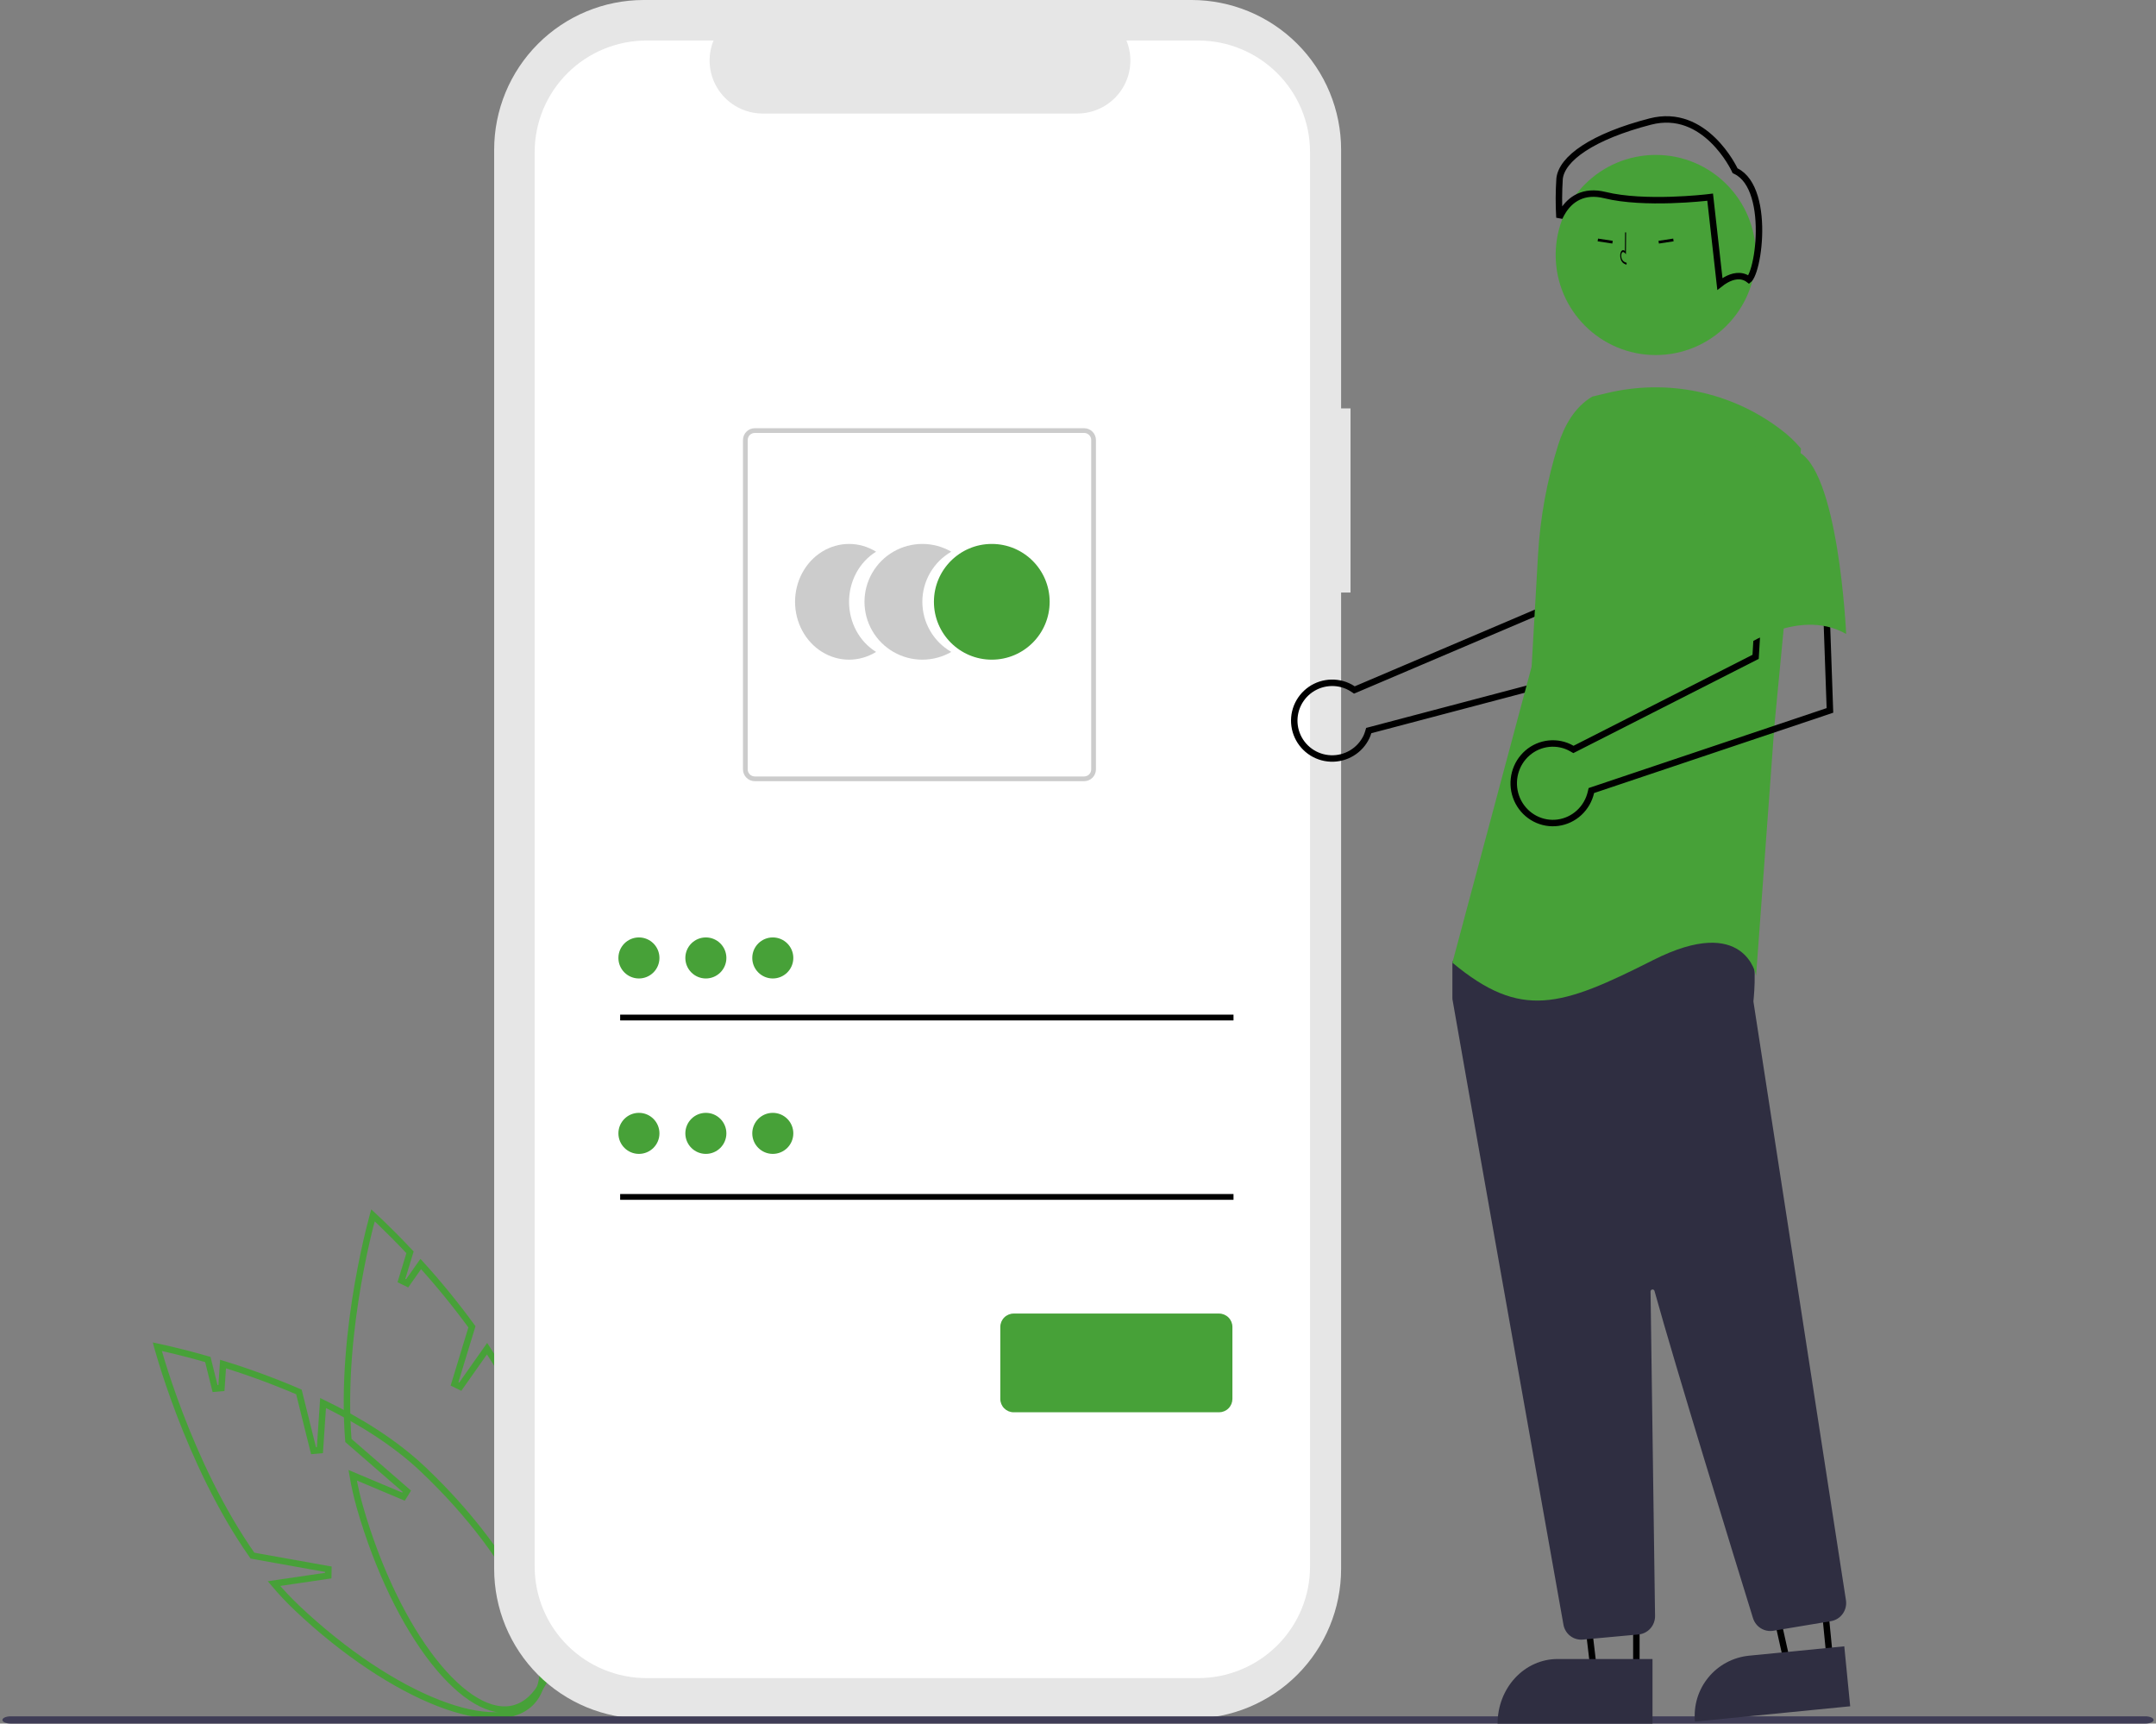 <svg width="334" height="267" viewBox="0 0 334 267" fill="none" xmlns="http://www.w3.org/2000/svg">
<rect x="0" y="0" width="334" height="267" fill="#808080" stroke="none"/>
<path d="M48.573 224.737L49.557 224.65L50.049 217.34C55.617 220.044 61.117 223.43 65.519 227.596L65.519 227.596C72.948 234.627 78.532 242.215 81.562 248.784C83.078 252.069 83.944 255.076 84.097 257.617C84.25 260.156 83.691 262.182 82.416 263.583C81.142 264.982 79.209 265.698 76.72 265.731C74.229 265.764 71.227 265.108 67.902 263.812C61.255 261.221 53.419 256.109 45.989 249.077C44.742 247.889 43.558 246.633 42.444 245.315L50.853 244.079L50.869 243.092L39.112 240.986C34.074 233.821 30.341 225.573 27.862 219.087C26.614 215.82 25.685 213.006 25.069 211.01C24.761 210.011 24.53 209.218 24.378 208.674C24.372 208.655 24.367 208.636 24.362 208.618C24.773 208.704 25.336 208.827 26.03 208.989C27.539 209.339 29.667 209.869 32.198 210.601L33.319 215.11L34.303 215.023L34.554 211.305C38.543 212.534 42.466 213.976 46.307 215.626L48.573 224.737Z" stroke="#47A138"/>
<path d="M70.415 214.379L71.302 214.813L75.455 208.917C78.875 214.081 81.889 219.785 83.556 225.577C86.37 235.347 87.308 244.628 86.567 251.727C86.197 255.277 85.409 258.255 84.246 260.471C83.085 262.685 81.573 264.097 79.761 264.615C77.949 265.133 75.914 264.734 73.751 263.47C71.586 262.205 69.333 260.096 67.129 257.281C62.724 251.653 58.581 243.288 55.767 233.518C55.301 231.877 54.923 230.213 54.635 228.533L62.506 231.848L63.028 231.01L53.971 223.142C53.287 214.5 54.28 205.624 55.453 198.879C56.044 195.483 56.679 192.633 57.167 190.633C57.41 189.633 57.617 188.846 57.763 188.309C57.767 188.294 57.771 188.279 57.775 188.264C58.085 188.55 58.509 188.946 59.027 189.444C60.148 190.52 61.711 192.07 63.519 193.997L62.186 198.368L63.073 198.802L65.184 195.805C67.996 198.909 70.642 202.158 73.11 205.54L70.415 214.379Z" stroke="#47A138"/>
<path d="M209.222 63.266H207.76V23.194C207.76 20.148 207.16 17.132 205.996 14.318C204.831 11.504 203.123 8.947 200.971 6.793C198.819 4.64 196.263 2.931 193.451 1.766C190.639 0.6 187.625 0 184.581 0H99.733C93.585 0 87.69 2.444 83.343 6.793C78.996 11.143 76.554 17.042 76.554 23.194V243.039C76.554 246.084 77.153 249.1 78.318 251.914C79.483 254.728 81.19 257.285 83.343 259.439C85.495 261.593 88.05 263.301 90.863 264.467C93.675 265.632 96.689 266.232 99.733 266.232H184.581C190.728 266.232 196.624 263.789 200.971 259.439C205.318 255.089 207.76 249.19 207.76 243.039V91.791H209.221L209.222 63.266Z" fill="#E6E6E6"/>
<path d="M185.602 6.275H174.505C175.016 7.522 175.21 8.875 175.073 10.215C174.935 11.555 174.468 12.841 173.714 13.959C172.96 15.076 171.942 15.992 170.75 16.626C169.557 17.259 168.226 17.59 166.875 17.59H118.168C116.817 17.59 115.487 17.259 114.294 16.625C113.101 15.992 112.083 15.076 111.33 13.958C110.576 12.84 110.109 11.555 109.972 10.215C109.834 8.875 110.028 7.522 110.539 6.275H100.174C95.573 6.275 91.162 8.096 87.909 11.338C84.656 14.581 82.829 18.978 82.829 23.563V242.67C82.829 247.255 84.656 251.652 87.909 254.894C91.162 258.136 95.573 259.958 100.174 259.958H185.602C190.202 259.958 194.614 258.136 197.867 254.894C201.12 251.652 202.947 247.255 202.947 242.67V23.562C202.947 18.977 201.12 14.58 197.867 11.338C194.614 8.096 190.202 6.275 185.602 6.275Z" fill="white"/>
<path d="M131.532 93.227C131.532 91.653 131.919 90.107 132.653 88.744C133.388 87.381 134.444 86.25 135.717 85.464C134.445 84.677 133.002 84.262 131.534 84.262C130.065 84.262 128.622 84.676 127.351 85.463C126.079 86.249 125.022 87.381 124.288 88.744C123.554 90.107 123.167 91.653 123.167 93.226C123.167 94.8 123.554 96.346 124.288 97.709C125.022 99.071 126.079 100.203 127.351 100.99C128.622 101.776 130.065 102.19 131.534 102.19C133.002 102.19 134.445 101.776 135.717 100.989C134.445 100.203 133.388 99.072 132.653 97.709C131.919 96.346 131.532 94.8 131.532 93.227Z" fill="#CCCCCC"/>
<path d="M142.887 93.227C142.886 91.653 143.3 90.107 144.088 88.744C144.875 87.381 146.007 86.25 147.37 85.464C146.007 84.677 144.462 84.262 142.888 84.262C141.315 84.262 139.769 84.676 138.406 85.463C137.043 86.249 135.912 87.381 135.125 88.744C134.338 90.107 133.924 91.653 133.924 93.226C133.924 94.8 134.338 96.346 135.125 97.709C135.912 99.071 137.043 100.203 138.406 100.99C139.769 101.776 141.315 102.19 142.888 102.19C144.462 102.19 146.007 101.776 147.37 100.989C146.007 100.203 144.875 99.072 144.088 97.709C143.301 96.346 142.886 94.8 142.887 93.227Z" fill="#CCCCCC"/>
<path d="M153.645 102.19C158.596 102.19 162.609 98.177 162.609 93.226C162.609 88.275 158.596 84.262 153.645 84.262C148.694 84.262 144.681 88.275 144.681 93.226C144.681 98.177 148.694 102.19 153.645 102.19Z" fill="#47A138"/>
<path d="M167.948 121.015H116.931C116.446 121.014 115.98 120.821 115.636 120.478C115.293 120.134 115.1 119.668 115.099 119.183V68.166C115.1 67.68 115.293 67.215 115.636 66.871C115.98 66.528 116.446 66.335 116.931 66.334H167.948C168.434 66.335 168.899 66.528 169.243 66.871C169.586 67.215 169.779 67.68 169.78 68.166V119.183C169.779 119.668 169.586 120.134 169.243 120.478C168.899 120.821 168.434 121.014 167.948 121.015ZM116.931 67.067C116.64 67.067 116.36 67.183 116.154 67.389C115.948 67.596 115.832 67.875 115.832 68.166V119.183C115.832 119.475 115.948 119.754 116.154 119.96C116.36 120.166 116.64 120.282 116.931 120.282H167.948C168.239 120.282 168.519 120.166 168.725 119.96C168.931 119.754 169.047 119.475 169.047 119.183V68.166C169.047 67.875 168.931 67.596 168.725 67.389C168.519 67.183 168.239 67.067 167.948 67.067H116.931Z" fill="#CCCCCC"/>
<path d="M191.091 157.179H96.072V158.075H191.091V157.179Z" fill="black"/>
<path d="M191.091 184.967H96.072V185.864H191.091V184.967Z" fill="black"/>
<path d="M98.98 151.576C100.736 151.576 102.159 150.152 102.159 148.397C102.159 146.641 100.736 145.218 98.98 145.218C97.225 145.218 95.801 146.641 95.801 148.397C95.801 150.152 97.225 151.576 98.98 151.576Z" fill="#47A138"/>
<path d="M98.98 178.75C100.736 178.75 102.159 177.327 102.159 175.571C102.159 173.815 100.736 172.392 98.98 172.392C97.225 172.392 95.801 173.815 95.801 175.571C95.801 177.327 97.225 178.75 98.98 178.75Z" fill="#47A138"/>
<path d="M188.848 218.779H157.037C156.487 218.778 155.96 218.56 155.572 218.171C155.183 217.783 154.965 217.256 154.964 216.706V205.557C154.965 205.007 155.183 204.48 155.572 204.092C155.96 203.703 156.487 203.484 157.037 203.484H188.848C189.398 203.484 189.925 203.703 190.313 204.092C190.702 204.48 190.92 205.007 190.921 205.557V216.706C190.92 217.256 190.702 217.783 190.313 218.171C189.925 218.56 189.398 218.778 188.848 218.779Z" fill="#47A138"/>
<path d="M109.349 151.576C111.105 151.576 112.528 150.152 112.528 148.397C112.528 146.641 111.105 145.218 109.349 145.218C107.594 145.218 106.171 146.641 106.171 148.397C106.171 150.152 107.594 151.576 109.349 151.576Z" fill="#47A138"/>
<path d="M109.349 178.75C111.105 178.75 112.528 177.327 112.528 175.571C112.528 173.815 111.105 172.392 109.349 172.392C107.594 172.392 106.171 173.815 106.171 175.571C106.171 177.327 107.594 178.75 109.349 178.75Z" fill="#47A138"/>
<path d="M119.719 151.576C121.474 151.576 122.898 150.152 122.898 148.397C122.898 146.641 121.474 145.218 119.719 145.218C117.963 145.218 116.54 146.641 116.54 148.397C116.54 150.152 117.963 151.576 119.719 151.576Z" fill="#47A138"/>
<path d="M119.719 178.75C121.474 178.75 122.898 177.327 122.898 175.571C122.898 173.815 121.474 172.392 119.719 172.392C117.963 172.392 116.54 173.815 116.54 175.571C116.54 177.327 117.963 178.75 119.719 178.75Z" fill="#47A138"/>
<path d="M332.346 267H1.654C0.946 267 0.373 266.749 0.373 266.439C0.373 266.13 0.946 265.878 1.654 265.878H332.346C333.053 265.878 333.627 266.129 333.627 266.439C333.627 266.749 333.053 267 332.346 267Z" fill="#3F3D56"/>
<path d="M209.593 106.735L209.818 106.884L210.066 106.779L238.026 94.875L238.287 94.764L238.326 94.482L239.265 87.566L249.48 87.503L248.855 103.461L212.309 113.102L212.039 113.173L211.958 113.44C211.887 113.675 211.801 113.905 211.702 114.129C211.211 115.173 210.421 116.05 209.432 116.648C208.441 117.248 207.295 117.543 206.137 117.495C204.979 117.447 203.861 117.059 202.923 116.38C201.986 115.7 201.271 114.76 200.868 113.677C200.464 112.593 200.391 111.416 200.657 110.291C200.923 109.166 201.516 108.145 202.362 107.355C203.207 106.565 204.269 106.042 205.412 105.852C206.554 105.662 207.728 105.812 208.785 106.285C209.066 106.413 209.336 106.563 209.593 106.735Z" stroke="black"/>
<path d="M253.499 259.5H246.99L243.563 230.5L253.5 230.501L253.499 259.5Z" stroke="black"/>
<path d="M241.273 257H256V267H232C232 264.348 232.977 261.804 234.716 259.929C236.455 258.054 238.814 257 241.273 257Z" fill="#2F2E41"/>
<path d="M280.685 228.547L283.454 256.805L276.847 257.459L270.611 229.545L280.685 228.547Z" stroke="black"/>
<path d="M270.954 256.485L285.71 255.032L286.625 264.322L262.579 266.691C262.459 265.471 262.58 264.239 262.936 263.066C263.292 261.892 263.875 260.801 264.653 259.853C265.431 258.906 266.387 258.12 267.468 257.542C268.55 256.965 269.734 256.605 270.954 256.485Z" fill="#2F2E41"/>
<path d="M256.5 55C265.061 55 272 48.06 272 39.5C272 30.94 265.061 24 256.5 24C247.94 24 241 30.94 241 39.5C241 48.06 247.94 55 256.5 55Z" fill="#47A138"/>
<path d="M244.954 254C244.297 254.002 243.661 253.769 243.158 253.342C242.654 252.916 242.316 252.323 242.202 251.668C238.247 229.455 225.319 156.821 225.01 154.809C225.003 154.763 225 154.716 225 154.669V149.253C225 149.056 225.061 148.864 225.174 148.703L226.882 146.283C226.963 146.167 227.07 146.071 227.193 146.002C227.317 145.934 227.454 145.895 227.595 145.889C237.332 145.427 269.22 144.074 270.76 146.021C272.307 147.978 271.761 153.908 271.635 155.077L271.641 155.199L285.968 247.896C286.08 248.635 285.9 249.389 285.466 249.995C285.033 250.601 284.381 251.01 283.652 251.134L274.704 252.625C274.038 252.734 273.355 252.596 272.78 252.239C272.206 251.881 271.777 251.326 271.572 250.675C268.804 241.728 259.525 211.629 256.309 199.982C256.289 199.908 256.243 199.845 256.179 199.803C256.116 199.761 256.04 199.743 255.965 199.754C255.89 199.765 255.822 199.803 255.772 199.861C255.723 199.919 255.697 199.993 255.698 200.07C255.858 211.172 256.247 239.498 256.38 249.281L256.395 250.335C256.401 251.048 256.142 251.738 255.67 252.267C255.198 252.797 254.546 253.128 253.844 253.195L245.216 253.988C245.128 253.996 245.04 254 244.954 254Z" fill="#2F2E41"/>
<path d="M246.682 61.432C243.95 63.029 242.315 65.964 241.377 68.95C239.64 74.479 238.595 80.195 238.264 85.973L237.273 103.272L225 149.133C235.637 157.983 241.773 155.972 256.091 148.733C270.41 141.493 272.046 151.146 272.046 151.146L274.909 112.125L279 69.484C278.082 68.396 277.043 67.414 275.902 66.554C272.12 63.663 267.721 61.653 263.035 60.676C258.349 59.7 253.499 59.782 248.85 60.916L246.682 61.432Z" fill="#47A138"/>
<path d="M243.517 115.963L243.752 116.098L243.994 115.975L271.718 101.882L271.973 101.752L271.99 101.466L272.424 94.269L282.906 93.535L283.487 110.05L246.792 122.375L246.527 122.464L246.464 122.737C246.184 123.958 245.545 125.061 244.633 125.902C243.721 126.743 242.58 127.281 241.362 127.446C240.144 127.611 238.905 127.396 237.809 126.828C236.713 126.26 235.812 125.366 235.227 124.264C234.642 123.161 234.401 121.903 234.537 120.657C234.673 119.412 235.178 118.238 235.986 117.293C236.793 116.348 237.864 115.676 239.054 115.365C240.245 115.055 241.499 115.119 242.653 115.55C242.951 115.665 243.24 115.802 243.517 115.963Z" stroke="black"/>
<path d="M278.22 69.825C284.835 72.223 286 98.202 286 98.202C278.218 93.806 268.879 101 268.879 101C268.879 101 266.934 94.206 264.599 85.413C263.894 82.94 263.81 80.324 264.354 77.808C264.898 75.293 266.053 72.959 267.712 71.025C267.712 71.025 271.605 67.425 278.22 69.825Z" fill="#47A138"/>
<path d="M242.148 32.66C241.926 33.005 241.74 33.358 241.583 33.7C241.465 31.69 241.473 29.674 241.606 27.663C241.78 26.15 242.991 24.527 245.376 22.967C247.75 21.413 251.201 19.982 255.652 18.831C259.905 17.732 263.143 19.549 265.36 21.7C266.47 22.776 267.311 23.926 267.875 24.809C268.157 25.25 268.368 25.622 268.508 25.883C268.578 26.013 268.631 26.115 268.665 26.184C268.682 26.218 268.695 26.244 268.703 26.261L268.712 26.28L268.714 26.284L268.714 26.284L268.714 26.284L268.714 26.284L268.788 26.443L268.945 26.521C270.328 27.206 271.261 28.641 271.826 30.499C272.389 32.35 272.562 34.547 272.481 36.624C272.401 38.701 272.069 40.62 271.648 41.908C271.434 42.562 271.213 43.003 271.025 43.227C270.986 43.273 270.956 43.301 270.934 43.319C269.717 42.382 268.323 42.823 267.378 43.353C267.02 43.553 266.7 43.779 266.439 43.985L264.987 31.038L264.931 30.538L264.432 30.598L264.431 30.598L264.43 30.598L264.425 30.598L264.405 30.601L264.324 30.61C264.253 30.618 264.147 30.629 264.009 30.643C263.733 30.672 263.331 30.71 262.829 30.752C261.825 30.836 260.421 30.932 258.825 30.98C255.619 31.076 251.681 30.977 248.632 30.223C246.977 29.813 245.628 29.972 244.543 30.479C243.466 30.983 242.694 31.809 242.148 32.66Z" stroke="black"/>
<path d="M251.523 40.797C251.395 40.715 251.278 40.583 251.18 40.41C251.116 40.287 251.066 40.14 251.036 39.978C251.005 39.816 250.994 39.644 251.003 39.473C251.009 39.352 251.029 39.234 251.064 39.129C251.098 39.025 251.145 38.937 251.2 38.871C251.345 38.707 251.537 38.713 251.73 38.878L251.752 36L251.909 36.004L251.883 39.388L251.763 39.243C251.625 39.076 251.426 38.955 251.283 39.117C251.247 39.16 251.218 39.218 251.196 39.285C251.175 39.353 251.162 39.428 251.159 39.506C251.153 39.633 251.161 39.761 251.184 39.882C251.206 40.003 251.243 40.113 251.291 40.205C251.461 40.516 251.713 40.62 252 40.715L251.972 41C251.82 40.957 251.669 40.889 251.523 40.797Z" fill="black"/>
<path d="M247.563 36.96L249.841 37.305L249.777 37.728L247.499 37.383L247.563 36.96Z" fill="black"/>
<path d="M259.207 36.96L256.929 37.305L256.993 37.728L259.271 37.383L259.207 36.96Z" fill="black"/>
</svg>
